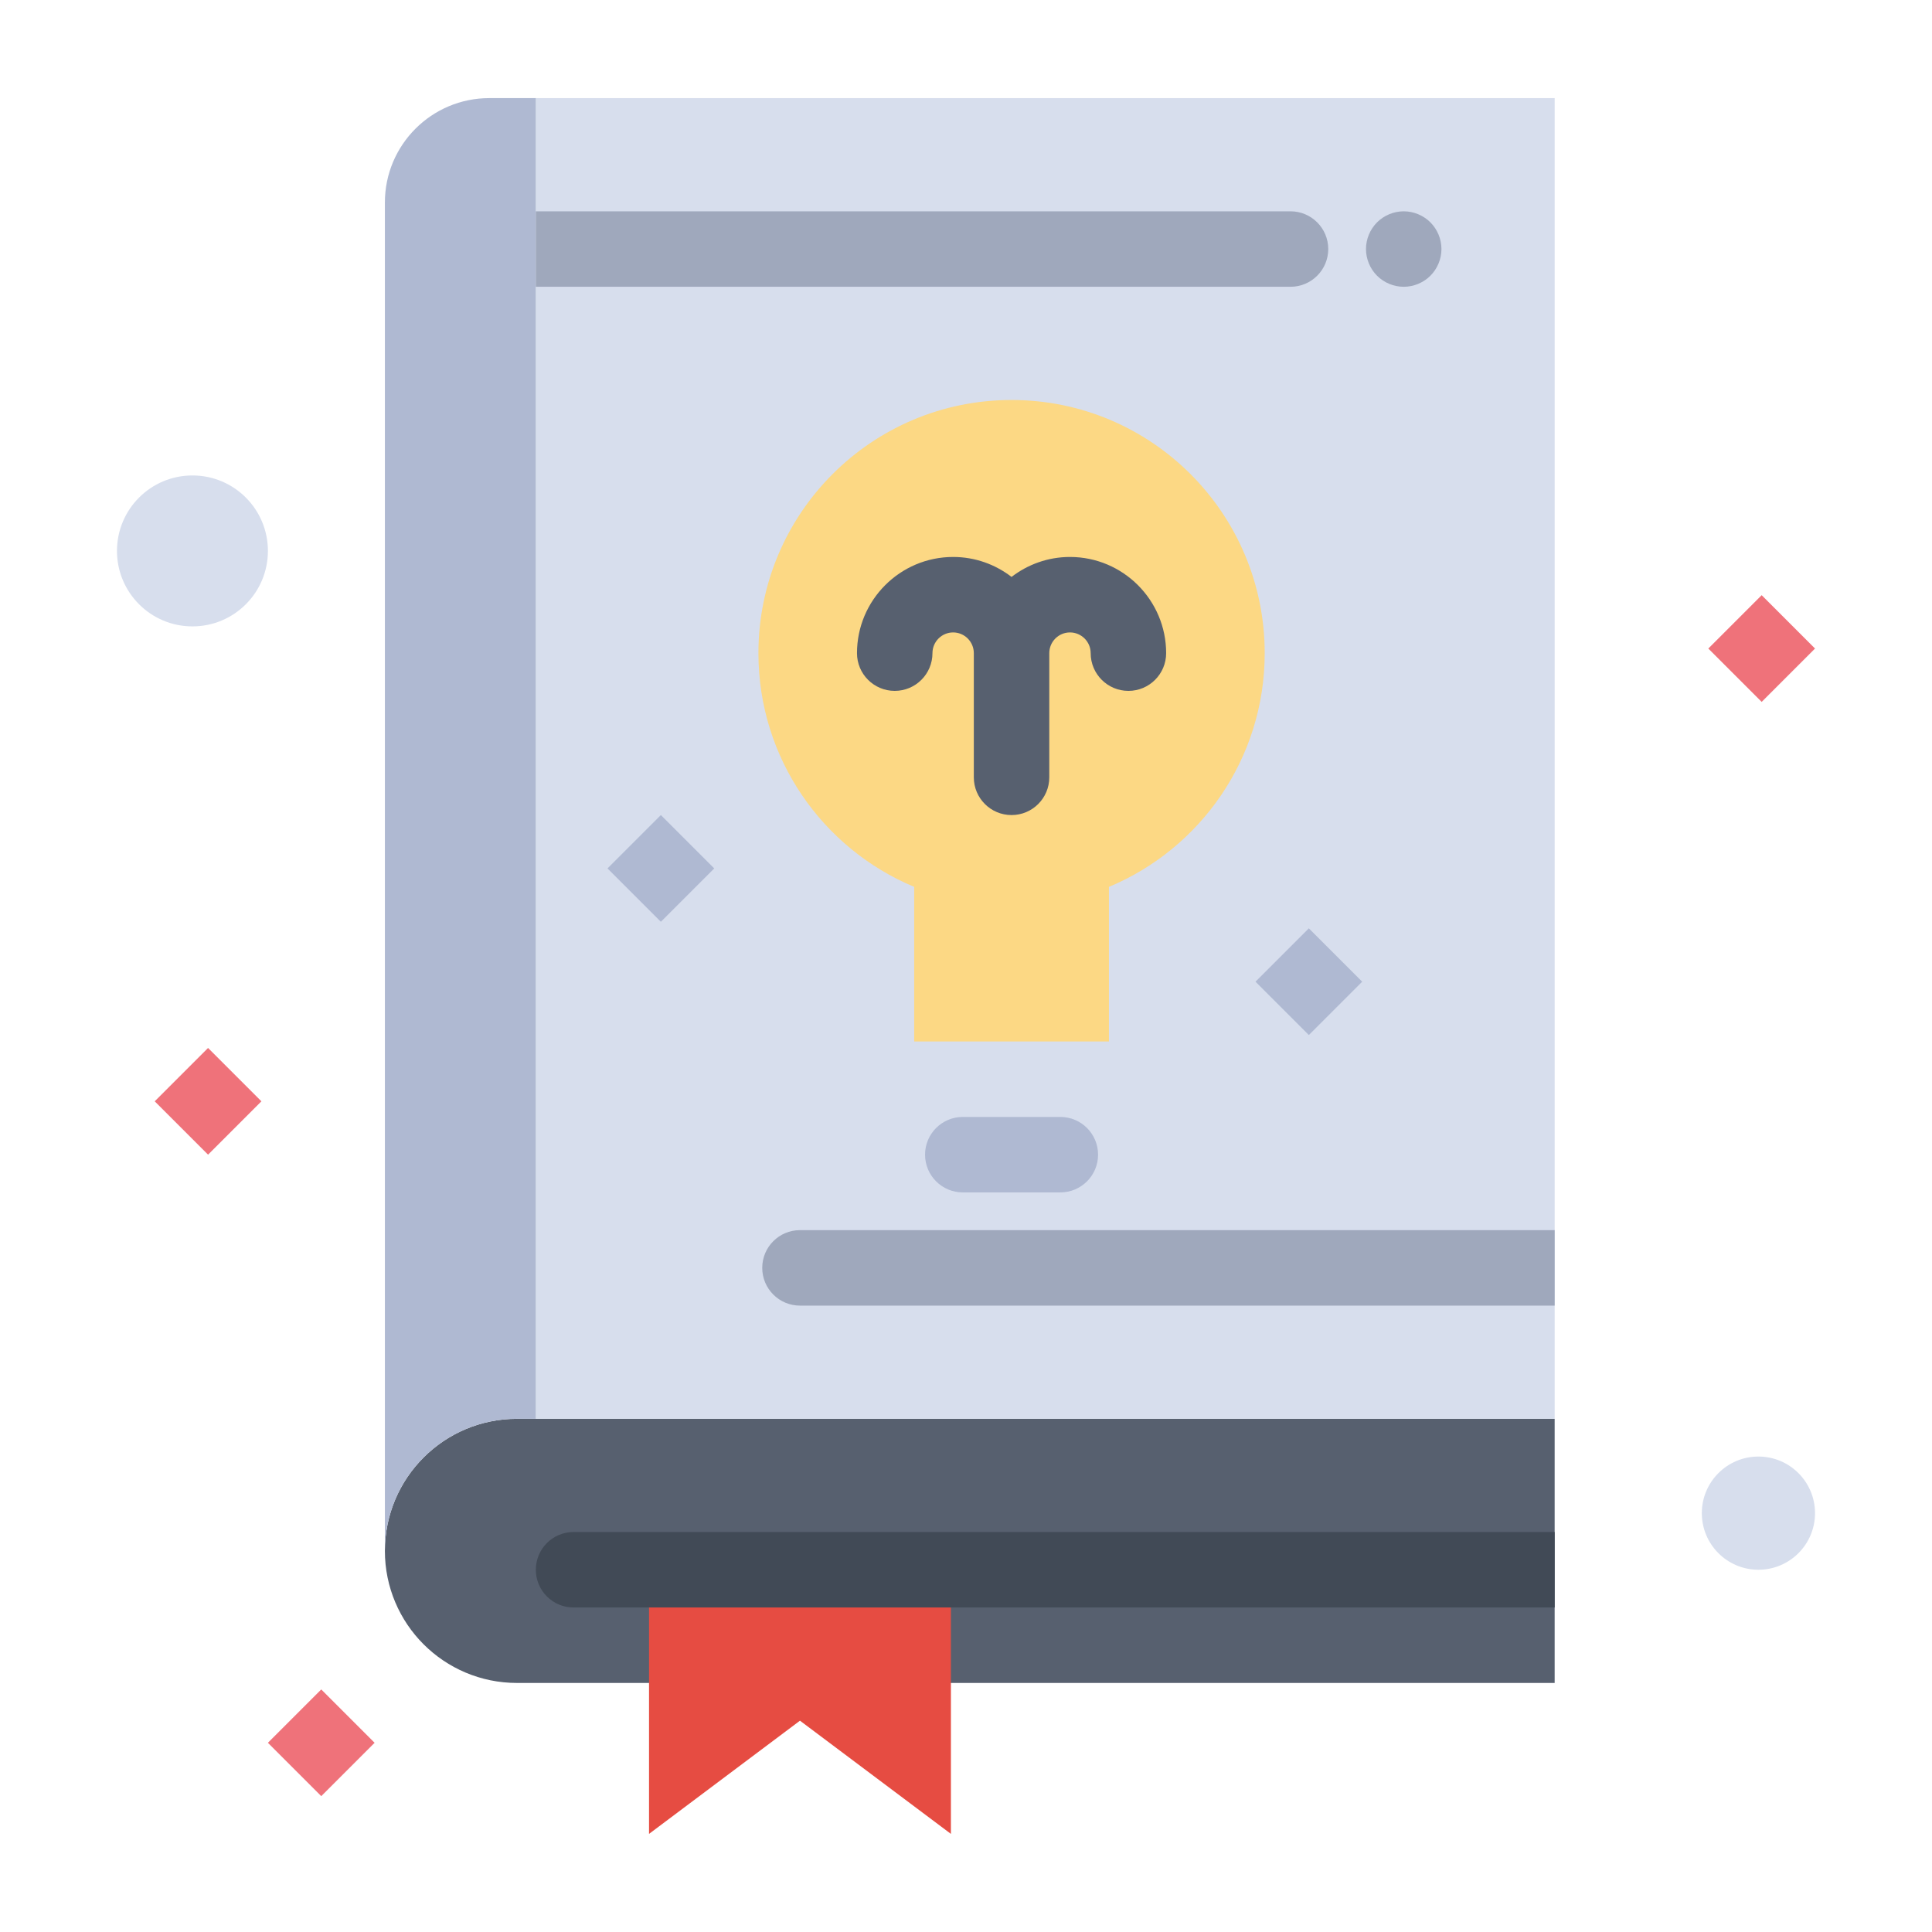  <svg xmlns="http://www.w3.org/2000/svg" width="100" height="100" viewBox="0 0 512 512"><path fill="#57606f" d="M412,446v-30v-40H142h-5c-19.33,0-35,15.67-35,35c0,9.66,3.92,18.42,10.25,24.75 S127.34,446,137,446H412z"></path><polygon fill="#d7deed" points="152,26 142,26 142,66 142,376 412,376 412,336 412,26"></polygon><path fill="#d7deed" d="M466,386c8.28,0,15,6.72,15,15s-6.72,15-15,15s-15-6.72-15-15S457.72,386,466,386z"></path><path fill="#d7deed" d="M51,126c11.05,0,20,8.95,20,20s-8.95,20-20,20s-20-8.95-20-20S39.95,126,51,126z"></path><polygon fill="#e64c42" points="252,446 252,486 212,456 172,486 172,446 172,416 252,416"></polygon><path fill="#afb9d2" d="M142,66v310h-5c-19.33,0-35,15.67-35,35V53.67C102,38.39,114.39,26,129.67,26H142V66z"></path><path fill="#fcd884" d="M335.16,173.09c0,27.9-17.04,51.83-41.28,61.94V276h-51.61v-40.97 c-24.24-10.11-41.28-34.04-41.28-61.94c0-37.05,30.03-67.09,67.08-67.09C305.12,106,335.16,136.04,335.16,173.09z"></path><rect width="19.997" height="19.998" x="456.861" y="161.861" fill="#ef727a" transform="rotate(-45.001 466.871 171.866)"></rect><rect width="19.997" height="19.998" x="336.861" y="250.141" fill="#afb9d2" transform="rotate(-45.001 346.877 260.15)"></rect><rect width="19.996" height="19.997" x="165.142" y="220.142" fill="#afb9d2" transform="rotate(-45.001 175.138 230.143)"></rect><rect width="19.996" height="19.997" x="75.142" y="451.862" fill="#ef727a" transform="rotate(-45.001 85.135 461.864)"></rect><rect width="19.996" height="19.997" x="45.142" y="281.862" fill="#ef727a" transform="rotate(-45.001 55.137 291.862)"></rect><path fill="#9fa8bc" d="M372,76c2.63,0,5.21-1.07,7.07-2.93C380.93,71.21,382,68.63,382,66s-1.07-5.21-2.93-7.07 C377.21,57.07,374.63,56,372,56s-5.21,1.07-7.07,2.93C363.07,60.79,362,63.37,362,66s1.07,5.21,2.93,7.07 C366.79,74.93,369.37,76,372,76z"></path><path fill="#9fa8bc" d="M352,66c0-5.523-4.478-10-10-10H142v10v10h200C347.522,76,352,71.523,352,66z"></path><path fill="#9fa8bc" d="M212,326c-5.523,0-10,4.478-10,10s4.477,10,10,10h200v-10v-10H212z"></path><path fill="#414a56" d="M412,406H152c-5.523,0-10,4.478-10,10s4.477,10,10,10h260v-10V406z"></path><path fill="#57606f" d="M283.55,147.6c-5.825,0-11.183,1.987-15.479,5.29c-4.297-3.303-9.655-5.29-15.48-5.29 c-14.05,0-25.48,11.435-25.48,25.49c0,5.523,4.477,10,10,10s10-4.477,10-10c0-3.027,2.458-5.49,5.48-5.49 c3.022,0,5.48,2.463,5.48,5.49V206c0,5.523,4.478,10,10,10s10-4.477,10-10v-32.91c0-3.027,2.458-5.49,5.479-5.49 c3.027,0,5.49,2.463,5.49,5.49c0,5.523,4.478,10,10,10s10-4.477,10-10C309.04,159.035,297.605,147.6,283.55,147.6z"></path><path fill="#afb9d2" d="M281,316h-25.85c-5.523,0-10-4.478-10-10s4.477-10,10-10H281c5.522,0,10,4.478,10,10 S286.522,316,281,316z"></path></svg>
